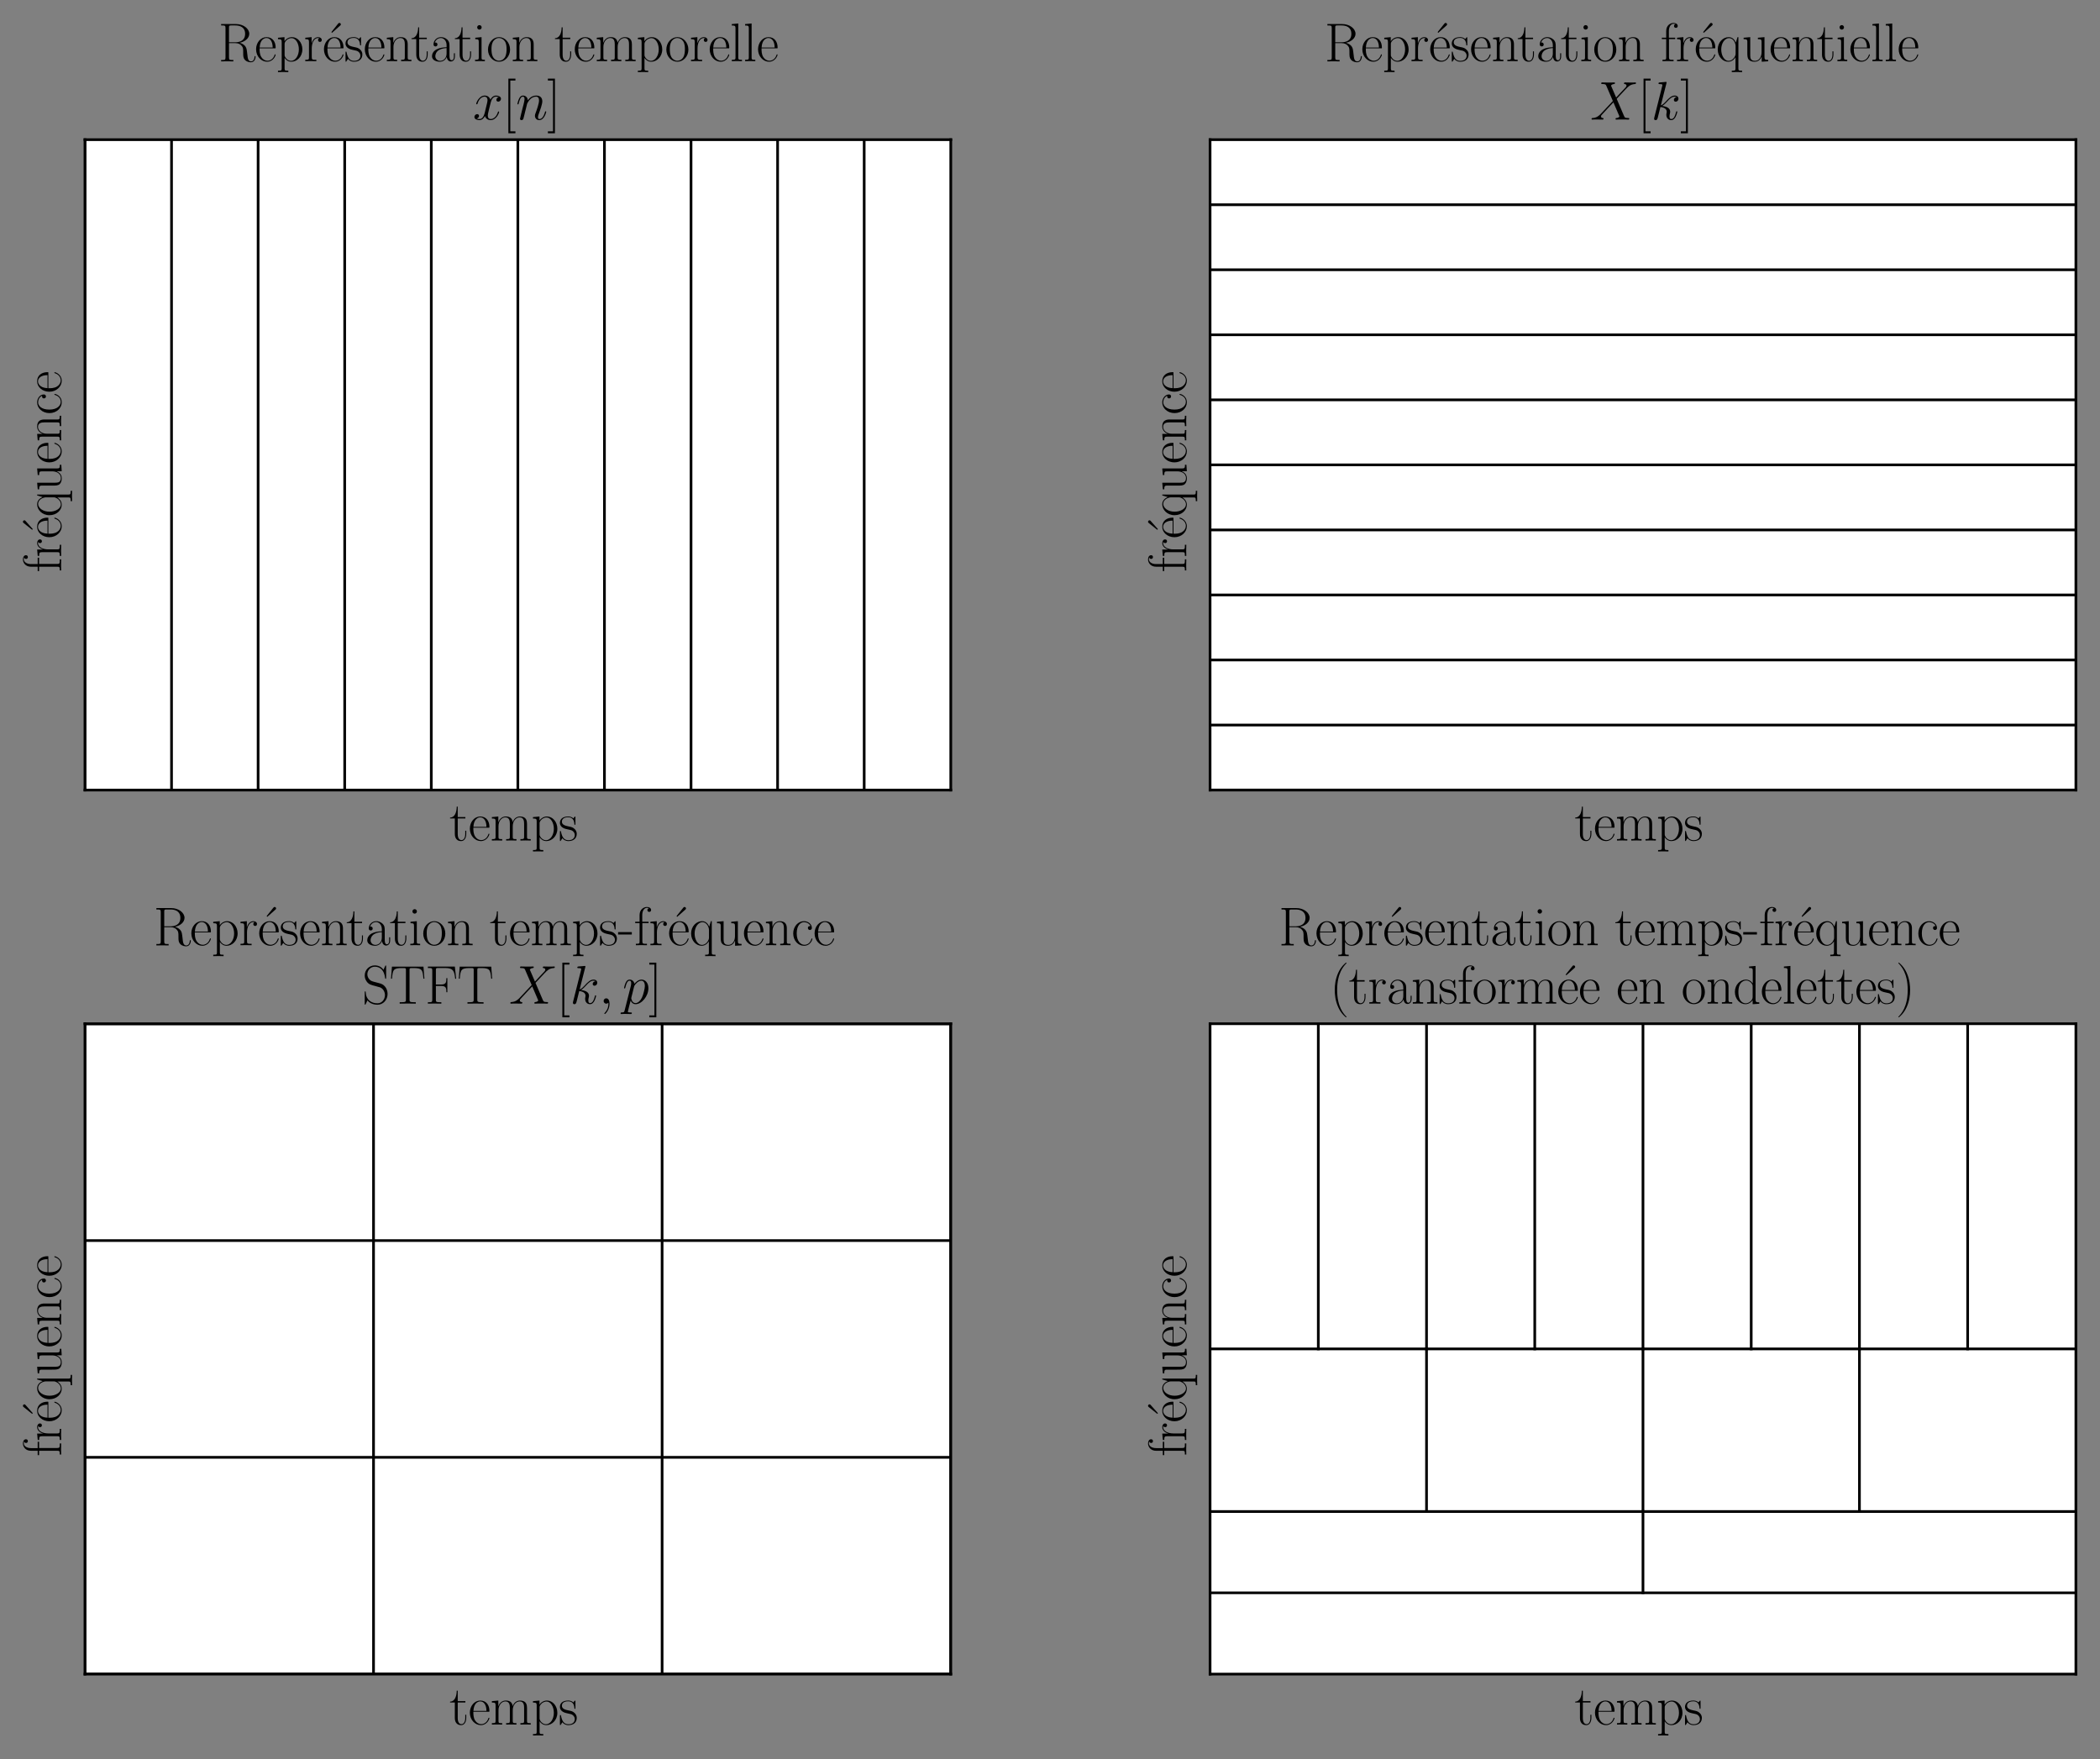 <?xml version="1.0" encoding="utf-8" standalone="no"?>
<!DOCTYPE svg PUBLIC "-//W3C//DTD SVG 1.1//EN"
  "http://www.w3.org/Graphics/SVG/1.1/DTD/svg11.dtd">
<svg height="525.306pt" version="1.1" viewBox="0 0 627.133 525.306" width="627.133pt" xmlns="http://www.w3.org/2000/svg" xmlns:xlink="http://www.w3.org/1999/xlink">
 <rect x="0" y="0" width="627.133" height="525.306" fill="#808080" stroke="none"/>
 <defs>
  <style type="text/css">*{stroke-linecap:butt;stroke-linejoin:round;}</style>
 </defs>
 <g id="figure_1">
  <g id="patch_1">
   <path d="M 0 525.306 
L 627.133 525.306 
L 627.133 0 
L 0 0 
z
" style="fill:none;"/>
  </g>
  <g id="axes_1">
   <g id="patch_2">
    <path d="M 25.369 235.937 
L 283.933 235.937 
L 283.933 41.715 
L 25.369 41.715 
z
" style="fill:#ffffff;"/>
   </g>
   <g id="matplotlib.axis_1">
    <g id="text_1">
     <!-- temps -->
     <g transform="translate(134.23 251.007)scale(0.16 -0.16)">
      <defs>
       <path d="M 966 2585 
L 1862 2585 
L 1862 2752 
L 966 2752 
L 966 3968 
L 851 3968 
C 838 3292 614 2700 70 2687 
L 70 2585 
L 627 2585 
L 627 778 
C 627 655 627 -64 1370 -64 
C 1747 -64 1965 308 1965 784 
L 1965 1151 
L 1850 1151 
L 1850 790 
C 1850 347 1677 51 1408 51 
C 1222 51 966 179 966 765 
L 966 2585 
z
" id="CMR17-74" transform="scale(0.016)"/>
       <path d="M 2438 1503 
C 2464 1529 2464 1542 2464 1606 
C 2464 2251 2118 2816 1389 2816 
C 710 2816 173 2175 173 1394 
C 173 554 781 -64 1459 -64 
C 2176 -64 2458 619 2458 755 
C 2458 800 2419 800 2406 800 
C 2362 800 2355 787 2330 709 
C 2189 270 1837 51 1504 51 
C 1229 51 954 206 781 490 
C 582 819 582 1200 582 1503 
L 2438 1503 
z
M 589 1600 
C 634 2511 1126 2713 1382 2713 
C 1818 2713 2112 2308 2118 1600 
L 589 1600 
z
" id="CMR17-65" transform="scale(0.016)"/>
       <path d="M 4326 1954 
C 4326 2276 4269 2816 3507 2816 
C 3072 2816 2771 2520 2656 2173 
L 2650 2173 
C 2573 2700 2195 2816 1837 2816 
C 1331 2816 1069 2424 973 2166 
L 966 2166 
L 966 2816 
L 211 2745 
L 211 2578 
C 589 2578 646 2540 646 2231 
L 646 443 
C 646 198 621 166 211 166 
L 211 0 
C 365 12 646 12 813 12 
C 979 12 1267 12 1421 0 
L 1421 166 
C 1011 166 986 192 986 443 
L 986 1678 
C 986 2269 1344 2713 1792 2713 
C 2266 2713 2317 2289 2317 1980 
L 2317 443 
C 2317 198 2291 166 1882 166 
L 1882 0 
C 2035 12 2317 12 2483 12 
C 2650 12 2938 12 3091 0 
L 3091 166 
C 2682 166 2656 192 2656 443 
L 2656 1678 
C 2656 2269 3014 2713 3462 2713 
C 3936 2713 3987 2289 3987 1980 
L 3987 443 
C 3987 198 3962 166 3552 166 
L 3552 0 
C 3706 12 3987 12 4154 12 
C 4320 12 4608 12 4762 0 
L 4762 166 
C 4352 166 4326 192 4326 443 
L 4326 1954 
z
" id="CMR17-6d" transform="scale(0.016)"/>
       <path d="M 1408 -1114 
C 998 -1114 973 -1088 973 -834 
L 973 380 
C 1158 109 1427 -64 1766 -64 
C 2406 -64 3053 503 3053 1382 
C 3053 2196 2496 2816 1837 2816 
C 1453 2816 1139 2603 960 2345 
L 960 2816 
L 198 2745 
L 198 2577 
C 576 2577 634 2539 634 2228 
L 634 -834 
C 634 -1081 608 -1114 198 -1114 
L 198 -1280 
C 352 -1268 634 -1268 800 -1268 
C 966 -1268 1254 -1268 1408 -1280 
L 1408 -1114 
z
M 973 2015 
C 973 2106 973 2241 1222 2481 
C 1254 2506 1472 2700 1792 2700 
C 2259 2700 2643 2112 2643 1376 
C 2643 639 2234 38 1728 38 
C 1498 38 1248 148 1056 451 
C 973 594 973 632 973 736 
L 973 2015 
z
" id="CMR17-70" transform="scale(0.016)"/>
       <path d="M 1978 2688 
C 1978 2803 1971 2809 1933 2809 
C 1907 2809 1901 2803 1824 2707 
C 1805 2681 1747 2617 1728 2592 
C 1523 2809 1235 2816 1126 2816 
C 416 2816 160 2444 160 2073 
C 160 1497 813 1363 998 1324 
C 1402 1241 1542 1216 1677 1100 
C 1760 1024 1901 883 1901 652 
C 1901 384 1747 38 1158 38 
C 602 38 403 460 288 1024 
C 269 1113 269 1120 218 1120 
C 166 1120 160 1113 160 985 
L 160 64 
C 160 -52 166 -58 205 -58 
C 237 -58 243 -52 275 0 
C 314 57 410 211 448 275 
C 576 102 800 -64 1158 -64 
C 1792 -64 2131 281 2131 780 
C 2131 1107 1958 1280 1875 1356 
C 1683 1555 1459 1600 1190 1651 
C 838 1728 390 1817 390 2208 
C 390 2374 480 2726 1126 2726 
C 1811 2726 1850 2086 1862 1881 
C 1869 1849 1901 1843 1920 1843 
C 1978 1843 1978 1862 1978 1971 
L 1978 2688 
z
" id="CMR17-73" transform="scale(0.016)"/>
      </defs>
      <use transform="scale(0.996)" xlink:href="#CMR17-74"/>
      <use transform="translate(35.281 0)scale(0.996)" xlink:href="#CMR17-65"/>
      <use transform="translate(75.766 0)scale(0.996)" xlink:href="#CMR17-6d"/>
      <use transform="translate(152.686 0)scale(0.996)" xlink:href="#CMR17-70"/>
      <use transform="translate(203.581 0)scale(0.996)" xlink:href="#CMR17-73"/>
     </g>
    </g>
   </g>
   <g id="matplotlib.axis_2">
    <g id="text_2">
     <!-- fréquence -->
     <g transform="translate(18.27 170.909)rotate(-90)scale(0.16 -0.16)">
      <defs>
       <path d="M 979 2585 
L 1709 2585 
L 1709 2752 
L 966 2752 
L 966 3539 
C 966 4076 1235 4377 1510 4377 
C 1594 4377 1690 4363 1754 4339 
C 1702 4326 1568 4281 1568 4121 
C 1568 3955 1696 3904 1786 3904 
C 1875 3904 2003 3955 2003 4121 
C 2003 4353 1773 4480 1517 4480 
C 1152 4480 653 4211 653 3526 
L 653 2752 
L 141 2752 
L 141 2585 
L 653 2585 
L 653 441 
C 653 198 627 166 218 166 
L 218 0 
C 371 12 666 12 832 12 
C 1018 12 1344 12 1517 0 
L 1517 166 
C 1056 166 979 166 979 454 
L 979 2585 
z
" id="CMR17-66" transform="scale(0.016)"/>
       <path d="M 960 1517 
C 960 2134 1222 2713 1702 2713 
C 1747 2713 1792 2707 1837 2687 
C 1837 2687 1696 2642 1696 2475 
C 1696 2321 1818 2257 1914 2257 
C 1990 2257 2131 2302 2131 2482 
C 2131 2687 1926 2816 1709 2816 
C 1222 2816 1011 2340 947 2115 
L 941 2115 
L 941 2816 
L 198 2745 
L 198 2578 
C 576 2578 634 2540 634 2231 
L 634 443 
C 634 198 608 166 198 166 
L 198 0 
C 352 12 646 12 813 12 
C 998 12 1325 12 1498 0 
L 1498 166 
C 1037 166 960 166 960 455 
L 960 1517 
z
" id="CMR17-72" transform="scale(0.016)"/>
       <path d="M 2221 4157 
C 2298 4226 2317 4239 2317 4308 
C 2317 4403 2234 4480 2144 4480 
C 2067 4480 2042 4447 1978 4371 
L 1254 3468 
C 1210 3411 1210 3404 1210 3398 
C 1210 3391 1267 3334 1280 3321 
L 2221 4157 
z
" id="CMR17-13" transform="scale(0.016)"/>
       <path d="M 2630 2816 
L 2528 2816 
L 2336 2177 
C 2189 2519 1920 2816 1491 2816 
C 838 2816 211 2228 211 1376 
C 211 529 800 -64 1440 -64 
C 1933 -64 2208 316 2291 458 
L 2291 -834 
C 2291 -1081 2266 -1114 1856 -1114 
L 1856 -1280 
C 2010 -1268 2291 -1268 2458 -1268 
C 2624 -1268 2912 -1268 3066 -1280 
L 3066 -1114 
C 2656 -1114 2630 -1088 2630 -834 
L 2630 2816 
z
M 2304 871 
C 2304 594 2074 335 2054 316 
C 1856 90 1626 38 1472 38 
C 992 38 621 652 621 1369 
C 621 2125 1043 2700 1536 2700 
C 2048 2700 2304 2112 2304 1776 
L 2304 871 
z
" id="CMR17-71" transform="scale(0.016)"/>
       <path d="M 1882 2745 
L 1882 2579 
C 2259 2579 2317 2540 2317 2229 
L 2317 1053 
C 2317 510 2029 38 1555 38 
C 1030 38 986 355 986 691 
L 986 2816 
L 211 2745 
L 211 2579 
C 467 2579 640 2579 646 2320 
L 646 1079 
C 646 646 646 368 813 187 
C 896 103 1056 -64 1517 -64 
C 2061 -64 2272 400 2323 536 
L 2330 536 
L 2330 -64 
L 3091 -13 
L 3091 154 
C 2714 154 2656 193 2656 503 
L 2656 2816 
L 1882 2745 
z
" id="CMR17-75" transform="scale(0.016)"/>
       <path d="M 2656 1954 
C 2656 2282 2592 2816 1837 2816 
C 1331 2816 1069 2424 973 2166 
L 966 2166 
L 966 2816 
L 211 2745 
L 211 2578 
C 589 2578 646 2540 646 2231 
L 646 443 
C 646 198 621 166 211 166 
L 211 0 
C 365 12 646 12 813 12 
C 979 12 1267 12 1421 0 
L 1421 166 
C 1011 166 986 192 986 443 
L 986 1678 
C 986 2269 1344 2713 1792 2713 
C 2266 2713 2317 2289 2317 1980 
L 2317 443 
C 2317 198 2291 166 1882 166 
L 1882 0 
C 2035 12 2317 12 2483 12 
C 2650 12 2938 12 3091 0 
L 3091 166 
C 2682 166 2656 192 2656 443 
L 2656 1954 
z
" id="CMR17-6e" transform="scale(0.016)"/>
       <path d="M 2234 2240 
C 2112 2240 1933 2240 1933 2015 
C 1933 1836 2080 1785 2163 1785 
C 2208 1785 2394 1804 2394 2028 
C 2394 2476 1958 2816 1466 2816 
C 787 2816 211 2201 211 1379 
C 211 521 813 -64 1466 -64 
C 2259 -64 2458 676 2458 747 
C 2458 773 2451 792 2406 792 
C 2362 792 2355 786 2330 702 
C 2163 180 1798 51 1523 51 
C 1114 51 621 431 621 1385 
C 621 2358 1094 2700 1472 2700 
C 1722 2700 2093 2582 2234 2240 
z
" id="CMR17-63" transform="scale(0.016)"/>
      </defs>
      <use transform="scale(0.996)" xlink:href="#CMR17-66"/>
      <use transform="translate(27.474 0)scale(0.996)" xlink:href="#CMR17-72"/>
      <use transform="translate(60.152 0)scale(0.996)" xlink:href="#CMR17-13"/>
      <use transform="translate(62.754 0)scale(0.996)" xlink:href="#CMR17-65"/>
      <use transform="translate(103.24 0)scale(0.996)" xlink:href="#CMR17-71"/>
      <use transform="translate(151.533 0)scale(0.996)" xlink:href="#CMR17-75"/>
      <use transform="translate(202.428 0)scale(0.996)" xlink:href="#CMR17-65"/>
      <use transform="translate(242.914 0)scale(0.996)" xlink:href="#CMR17-6e"/>
      <use transform="translate(293.809 0)scale(0.996)" xlink:href="#CMR17-63"/>
      <use transform="translate(334.295 0)scale(0.996)" xlink:href="#CMR17-65"/>
     </g>
    </g>
   </g>
   <g id="line2d_1">
    <path clip-path="url(#pe427084a99)" d="M 25.369 235.937 
L 25.369 41.715 
" style="fill:none;stroke:#000000;stroke-linecap:square;stroke-width:0.8;"/>
   </g>
   <g id="line2d_2">
    <path clip-path="url(#pe427084a99)" d="M 51.225 235.937 
L 51.225 41.715 
" style="fill:none;stroke:#000000;stroke-linecap:square;stroke-width:0.8;"/>
   </g>
   <g id="line2d_3">
    <path clip-path="url(#pe427084a99)" d="M 77.082 235.937 
L 77.082 41.715 
" style="fill:none;stroke:#000000;stroke-linecap:square;stroke-width:0.8;"/>
   </g>
   <g id="line2d_4">
    <path clip-path="url(#pe427084a99)" d="M 102.938 235.937 
L 102.938 41.715 
" style="fill:none;stroke:#000000;stroke-linecap:square;stroke-width:0.8;"/>
   </g>
   <g id="line2d_5">
    <path clip-path="url(#pe427084a99)" d="M 128.794 235.937 
L 128.794 41.715 
" style="fill:none;stroke:#000000;stroke-linecap:square;stroke-width:0.8;"/>
   </g>
   <g id="line2d_6">
    <path clip-path="url(#pe427084a99)" d="M 154.651 235.937 
L 154.651 41.715 
" style="fill:none;stroke:#000000;stroke-linecap:square;stroke-width:0.8;"/>
   </g>
   <g id="line2d_7">
    <path clip-path="url(#pe427084a99)" d="M 180.507 235.937 
L 180.507 41.715 
" style="fill:none;stroke:#000000;stroke-linecap:square;stroke-width:0.8;"/>
   </g>
   <g id="line2d_8">
    <path clip-path="url(#pe427084a99)" d="M 206.364 235.937 
L 206.364 41.715 
" style="fill:none;stroke:#000000;stroke-linecap:square;stroke-width:0.8;"/>
   </g>
   <g id="line2d_9">
    <path clip-path="url(#pe427084a99)" d="M 232.22 235.937 
L 232.22 41.715 
" style="fill:none;stroke:#000000;stroke-linecap:square;stroke-width:0.8;"/>
   </g>
   <g id="line2d_10">
    <path clip-path="url(#pe427084a99)" d="M 258.076 235.937 
L 258.076 41.715 
" style="fill:none;stroke:#000000;stroke-linecap:square;stroke-width:0.8;"/>
   </g>
   <g id="patch_3">
    <path d="M 25.369 235.937 
L 25.369 41.715 
" style="fill:none;stroke:#000000;stroke-linecap:square;stroke-linejoin:miter;stroke-width:0.8;"/>
   </g>
   <g id="patch_4">
    <path d="M 283.933 235.937 
L 283.933 41.715 
" style="fill:none;stroke:#000000;stroke-linecap:square;stroke-linejoin:miter;stroke-width:0.8;"/>
   </g>
   <g id="patch_5">
    <path d="M 25.369 235.937 
L 283.933 235.937 
" style="fill:none;stroke:#000000;stroke-linecap:square;stroke-linejoin:miter;stroke-width:0.8;"/>
   </g>
   <g id="patch_6">
    <path d="M 25.369 41.715 
L 283.933 41.715 
" style="fill:none;stroke:#000000;stroke-linecap:square;stroke-linejoin:miter;stroke-width:0.8;"/>
   </g>
   <g id="text_3">
    <!-- Représentation temporelle -->
    <g transform="translate(65.188 18.27)scale(0.16 -0.16)">
     <defs>
      <path d="M 2509 2156 
C 3117 2278 3629 2689 3629 3203 
C 3629 3806 2950 4352 2054 4352 
L 333 4352 
L 333 4185 
C 774 4185 845 4185 845 3896 
L 845 428 
C 845 140 774 140 333 140 
L 333 -26 
C 518 -13 851 -13 1050 -13 
C 1248 -13 1581 -13 1766 -26 
L 1766 140 
C 1325 140 1254 140 1254 428 
L 1254 2112 
L 2003 2112 
C 2368 2112 2573 1964 2662 1881 
C 2918 1632 2918 1459 2918 1024 
C 2918 595 2918 377 3110 160 
C 3354 -103 3680 -128 3821 -128 
C 4294 -128 4365 403 4365 512 
C 4365 550 4365 595 4307 595 
C 4256 595 4250 556 4250 531 
C 4218 115 4032 -26 3834 -26 
C 3482 -26 3443 377 3405 768 
C 3386 902 3373 998 3360 1139 
C 3322 1459 3270 1926 2509 2156 
z
M 1984 2214 
L 1254 2214 
L 1254 3935 
C 1254 4153 1267 4185 1523 4185 
L 1990 4185 
C 2522 4185 3142 3999 3142 3203 
C 3142 2374 2464 2214 1984 2214 
z
" id="CMR17-52" transform="scale(0.016)"/>
      <path d="M 2304 1656 
C 2304 2048 2304 2275 2035 2534 
C 1798 2751 1523 2816 1306 2816 
C 800 2816 435 2408 435 1977 
C 435 1740 627 1728 666 1728 
C 749 1728 896 1779 896 1958 
C 896 2118 774 2188 666 2188 
C 640 2188 608 2182 589 2176 
C 723 2594 1069 2713 1293 2713 
C 1613 2713 1965 2421 1965 1875 
L 1965 1632 
C 1587 1619 1133 1568 774 1373 
C 371 1147 256 822 256 576 
C 256 77 832 -64 1171 -64 
C 1523 -64 1850 135 1990 505 
C 2003 219 2182 -39 2464 -39 
C 2598 -39 2938 51 2938 563 
L 2938 926 
L 2822 926 
L 2822 557 
C 2822 161 2650 109 2566 109 
C 2304 109 2304 446 2304 732 
L 2304 1656 
z
M 1965 887 
C 1965 323 1568 38 1216 38 
C 896 38 646 278 646 576 
C 646 771 730 1114 1101 1322 
C 1408 1497 1760 1523 1965 1536 
L 1965 887 
z
" id="CMR17-61" transform="scale(0.016)"/>
      <path d="M 992 3961 
C 992 4102 877 4224 730 4224 
C 589 4224 467 4108 467 3961 
C 467 3820 582 3699 730 3699 
C 870 3699 992 3814 992 3961 
z
M 243 2745 
L 243 2579 
C 602 2579 653 2540 653 2231 
L 653 443 
C 653 198 627 166 218 166 
L 218 0 
C 371 12 646 12 806 12 
C 960 12 1222 12 1370 0 
L 1370 166 
C 992 166 979 205 979 436 
L 979 2816 
L 243 2745 
z
" id="CMR17-69" transform="scale(0.016)"/>
      <path d="M 2758 1356 
C 2758 2176 2163 2816 1466 2816 
C 768 2816 173 2176 173 1356 
C 173 550 768 -64 1466 -64 
C 2163 -64 2758 550 2758 1356 
z
M 1466 51 
C 1165 51 909 230 762 480 
C 602 768 582 1126 582 1408 
C 582 1676 595 2009 762 2297 
C 890 2508 1139 2713 1466 2713 
C 1754 2713 1997 2553 2150 2329 
C 2349 2028 2349 1606 2349 1408 
C 2349 1158 2336 774 2163 467 
C 1984 172 1709 51 1466 51 
z
" id="CMR17-6f" transform="scale(0.016)"/>
      <path d="M 979 4416 
L 218 4345 
L 218 4179 
C 595 4179 653 4141 653 3835 
L 653 439 
C 653 198 627 166 218 166 
L 218 0 
C 371 12 653 12 813 12 
C 979 12 1261 12 1414 0 
L 1414 166 
C 1005 166 979 191 979 439 
L 979 4416 
z
" id="CMR17-6c" transform="scale(0.016)"/>
     </defs>
     <use transform="scale(0.996)" xlink:href="#CMR17-52"/>
     <use transform="translate(67.791 0)scale(0.996)" xlink:href="#CMR17-65"/>
     <use transform="translate(108.277 0)scale(0.996)" xlink:href="#CMR17-70"/>
     <use transform="translate(159.172 0)scale(0.996)" xlink:href="#CMR17-72"/>
     <use transform="translate(191.85 0)scale(0.996)" xlink:href="#CMR17-13"/>
     <use transform="translate(194.453 0)scale(0.996)" xlink:href="#CMR17-65"/>
     <use transform="translate(234.939 0)scale(0.996)" xlink:href="#CMR17-73"/>
     <use transform="translate(270.74 0)scale(0.996)" xlink:href="#CMR17-65"/>
     <use transform="translate(311.226 0)scale(0.996)" xlink:href="#CMR17-6e"/>
     <use transform="translate(359.518 0)scale(0.996)" xlink:href="#CMR17-74"/>
     <use transform="translate(394.799 0)scale(0.996)" xlink:href="#CMR17-61"/>
     <use transform="translate(440.49 0)scale(0.996)" xlink:href="#CMR17-74"/>
     <use transform="translate(475.77 0)scale(0.996)" xlink:href="#CMR17-69"/>
     <use transform="translate(500.642 0)scale(0.996)" xlink:href="#CMR17-6f"/>
     <use transform="translate(546.332 0)scale(0.996)" xlink:href="#CMR17-6e"/>
     <use transform="translate(627.303 0)scale(0.996)" xlink:href="#CMR17-74"/>
     <use transform="translate(662.584 0)scale(0.996)" xlink:href="#CMR17-65"/>
     <use transform="translate(703.07 0)scale(0.996)" xlink:href="#CMR17-6d"/>
     <use transform="translate(779.989 0)scale(0.996)" xlink:href="#CMR17-70"/>
     <use transform="translate(833.487 0)scale(0.996)" xlink:href="#CMR17-6f"/>
     <use transform="translate(879.178 0)scale(0.996)" xlink:href="#CMR17-72"/>
     <use transform="translate(914.458 0)scale(0.996)" xlink:href="#CMR17-65"/>
     <use transform="translate(954.944 0)scale(0.996)" xlink:href="#CMR17-6c"/>
     <use transform="translate(979.815 0)scale(0.996)" xlink:href="#CMR17-6c"/>
     <use transform="translate(1004.686 0)scale(0.996)" xlink:href="#CMR17-65"/>
    </g>
    <!-- $x[n]$ -->
    <g transform="translate(141.222 35.715)scale(0.16 -0.16)">
     <defs>
      <path d="M 3034 2624 
C 2829 2585 2752 2431 2752 2310 
C 2752 2156 2874 2105 2963 2105 
C 3155 2105 3290 2271 3290 2444 
C 3290 2694 2982 2816 2714 2816 
C 2323 2816 2106 2451 2048 2329 
C 1901 2790 1504 2816 1389 2816 
C 736 2816 390 1993 390 1849 
C 390 1823 416 1790 461 1790 
C 512 1790 525 1829 538 1855 
C 755 2572 1184 2687 1370 2687 
C 1658 2687 1715 2438 1715 2284 
C 1715 2143 1677 1993 1600 1678 
L 1382 778 
C 1286 390 1101 64 762 64 
C 730 64 570 64 435 126 
C 666 166 717 358 717 435 
C 717 563 621 640 499 640 
C 346 640 179 505 179 300 
C 179 57 480 -64 755 -64 
C 1062 -64 1280 153 1414 415 
C 1517 64 1837 -64 2074 -64 
C 2726 -64 3072 751 3072 896 
C 3072 929 3046 955 3008 955 
C 2950 955 2944 922 2925 870 
C 2752 300 2381 64 2093 64 
C 1869 64 1747 204 1747 467 
C 1747 607 1773 712 1875 1146 
L 2099 2039 
C 2195 2425 2413 2687 2707 2687 
C 2720 2687 2899 2687 3034 2624 
z
" id="CMMI12-78" transform="scale(0.016)"/>
      <path d="M 1504 -1600 
L 1504 -1376 
L 902 -1376 
L 902 4575 
L 1504 4575 
L 1504 4800 
L 678 4800 
L 678 -1600 
L 1504 -1600 
z
" id="CMR17-5b" transform="scale(0.016)"/>
      <path d="M 1318 1870 
C 1331 1909 1491 2228 1728 2432 
C 1894 2585 2112 2687 2362 2687 
C 2618 2687 2707 2496 2707 2241 
C 2707 1877 2445 1149 2317 804 
C 2259 651 2227 568 2227 453 
C 2227 166 2426 -64 2733 -64 
C 3328 -64 3552 874 3552 913 
C 3552 945 3526 970 3488 970 
C 3430 970 3424 951 3392 842 
C 3245 319 3002 64 2752 64 
C 2688 64 2586 70 2586 274 
C 2586 434 2656 625 2694 715 
C 2822 1066 3091 1781 3091 2145 
C 3091 2528 2867 2816 2381 2816 
C 1811 2816 1510 2413 1395 2253 
C 1376 2617 1114 2816 832 2816 
C 627 2816 486 2694 378 2477 
C 262 2247 173 1864 173 1838 
C 173 1813 198 1781 243 1781 
C 294 1781 301 1787 339 1934 
C 442 2324 557 2687 813 2687 
C 960 2687 1011 2585 1011 2394 
C 1011 2253 947 2004 902 1807 
L 723 1117 
C 698 996 627 708 595 593 
C 550 427 480 127 480 95 
C 480 6 550 -64 646 -64 
C 723 -64 813 -26 864 70 
C 877 102 934 325 966 453 
L 1107 1028 
L 1318 1870 
z
" id="CMMI12-6e" transform="scale(0.016)"/>
      <path d="M 915 4800 
L 90 4800 
L 90 4575 
L 691 4575 
L 691 -1376 
L 90 -1376 
L 90 -1600 
L 915 -1600 
L 915 4800 
z
" id="CMR17-5d" transform="scale(0.016)"/>
     </defs>
     <use transform="scale(0.996)" xlink:href="#CMMI12-78"/>
     <use transform="translate(55.434 0)scale(0.996)" xlink:href="#CMR17-5b"/>
     <use transform="translate(80.305 0)scale(0.996)" xlink:href="#CMMI12-6e"/>
     <use transform="translate(138.535 0)scale(0.996)" xlink:href="#CMR17-5d"/>
    </g>
   </g>
  </g>
  <g id="axes_2">
   <g id="patch_7">
    <path d="M 361.369 235.937 
L 619.933 235.937 
L 619.933 41.715 
L 361.369 41.715 
z
" style="fill:#ffffff;"/>
   </g>
   <g id="matplotlib.axis_3">
    <g id="text_4">
     <!-- temps -->
     <g transform="translate(470.23 251.007)scale(0.16 -0.16)">
      <use transform="scale(0.996)" xlink:href="#CMR17-74"/>
      <use transform="translate(35.281 0)scale(0.996)" xlink:href="#CMR17-65"/>
      <use transform="translate(75.766 0)scale(0.996)" xlink:href="#CMR17-6d"/>
      <use transform="translate(152.686 0)scale(0.996)" xlink:href="#CMR17-70"/>
      <use transform="translate(203.581 0)scale(0.996)" xlink:href="#CMR17-73"/>
     </g>
    </g>
   </g>
   <g id="matplotlib.axis_4">
    <g id="text_5">
     <!-- fréquence -->
     <g transform="translate(354.27 170.909)rotate(-90)scale(0.16 -0.16)">
      <use transform="scale(0.996)" xlink:href="#CMR17-66"/>
      <use transform="translate(27.474 0)scale(0.996)" xlink:href="#CMR17-72"/>
      <use transform="translate(60.152 0)scale(0.996)" xlink:href="#CMR17-13"/>
      <use transform="translate(62.754 0)scale(0.996)" xlink:href="#CMR17-65"/>
      <use transform="translate(103.24 0)scale(0.996)" xlink:href="#CMR17-71"/>
      <use transform="translate(151.533 0)scale(0.996)" xlink:href="#CMR17-75"/>
      <use transform="translate(202.428 0)scale(0.996)" xlink:href="#CMR17-65"/>
      <use transform="translate(242.914 0)scale(0.996)" xlink:href="#CMR17-6e"/>
      <use transform="translate(293.809 0)scale(0.996)" xlink:href="#CMR17-63"/>
      <use transform="translate(334.295 0)scale(0.996)" xlink:href="#CMR17-65"/>
     </g>
    </g>
   </g>
   <g id="line2d_11">
    <path clip-path="url(#p53bd898bb1)" d="M 361.369 235.937 
L 619.933 235.937 
" style="fill:none;stroke:#000000;stroke-linecap:square;stroke-width:0.8;"/>
   </g>
   <g id="line2d_12">
    <path clip-path="url(#p53bd898bb1)" d="M 361.369 216.515 
L 619.933 216.515 
" style="fill:none;stroke:#000000;stroke-linecap:square;stroke-width:0.8;"/>
   </g>
   <g id="line2d_13">
    <path clip-path="url(#p53bd898bb1)" d="M 361.369 197.093 
L 619.933 197.093 
" style="fill:none;stroke:#000000;stroke-linecap:square;stroke-width:0.8;"/>
   </g>
   <g id="line2d_14">
    <path clip-path="url(#p53bd898bb1)" d="M 361.369 177.671 
L 619.933 177.671 
" style="fill:none;stroke:#000000;stroke-linecap:square;stroke-width:0.8;"/>
   </g>
   <g id="line2d_15">
    <path clip-path="url(#p53bd898bb1)" d="M 361.369 158.249 
L 619.933 158.249 
" style="fill:none;stroke:#000000;stroke-linecap:square;stroke-width:0.8;"/>
   </g>
   <g id="line2d_16">
    <path clip-path="url(#p53bd898bb1)" d="M 361.369 138.826 
L 619.933 138.826 
" style="fill:none;stroke:#000000;stroke-linecap:square;stroke-width:0.8;"/>
   </g>
   <g id="line2d_17">
    <path clip-path="url(#p53bd898bb1)" d="M 361.369 119.404 
L 619.933 119.404 
" style="fill:none;stroke:#000000;stroke-linecap:square;stroke-width:0.8;"/>
   </g>
   <g id="line2d_18">
    <path clip-path="url(#p53bd898bb1)" d="M 361.369 99.982 
L 619.933 99.982 
" style="fill:none;stroke:#000000;stroke-linecap:square;stroke-width:0.8;"/>
   </g>
   <g id="line2d_19">
    <path clip-path="url(#p53bd898bb1)" d="M 361.369 80.56 
L 619.933 80.56 
" style="fill:none;stroke:#000000;stroke-linecap:square;stroke-width:0.8;"/>
   </g>
   <g id="line2d_20">
    <path clip-path="url(#p53bd898bb1)" d="M 361.369 61.137 
L 619.933 61.137 
" style="fill:none;stroke:#000000;stroke-linecap:square;stroke-width:0.8;"/>
   </g>
   <g id="patch_8">
    <path d="M 361.369 235.937 
L 361.369 41.715 
" style="fill:none;stroke:#000000;stroke-linecap:square;stroke-linejoin:miter;stroke-width:0.8;"/>
   </g>
   <g id="patch_9">
    <path d="M 619.933 235.937 
L 619.933 41.715 
" style="fill:none;stroke:#000000;stroke-linecap:square;stroke-linejoin:miter;stroke-width:0.8;"/>
   </g>
   <g id="patch_10">
    <path d="M 361.369 235.937 
L 619.933 235.937 
" style="fill:none;stroke:#000000;stroke-linecap:square;stroke-linejoin:miter;stroke-width:0.8;"/>
   </g>
   <g id="patch_11">
    <path d="M 361.369 41.715 
L 619.933 41.715 
" style="fill:none;stroke:#000000;stroke-linecap:square;stroke-linejoin:miter;stroke-width:0.8;"/>
   </g>
   <g id="text_6">
    <!-- Représentation fréquentielle -->
    <g transform="translate(395.552 18.27)scale(0.16 -0.16)">
     <use transform="scale(0.996)" xlink:href="#CMR17-52"/>
     <use transform="translate(67.791 0)scale(0.996)" xlink:href="#CMR17-65"/>
     <use transform="translate(108.277 0)scale(0.996)" xlink:href="#CMR17-70"/>
     <use transform="translate(159.172 0)scale(0.996)" xlink:href="#CMR17-72"/>
     <use transform="translate(191.85 0)scale(0.996)" xlink:href="#CMR17-13"/>
     <use transform="translate(194.453 0)scale(0.996)" xlink:href="#CMR17-65"/>
     <use transform="translate(234.939 0)scale(0.996)" xlink:href="#CMR17-73"/>
     <use transform="translate(270.74 0)scale(0.996)" xlink:href="#CMR17-65"/>
     <use transform="translate(311.226 0)scale(0.996)" xlink:href="#CMR17-6e"/>
     <use transform="translate(359.518 0)scale(0.996)" xlink:href="#CMR17-74"/>
     <use transform="translate(394.799 0)scale(0.996)" xlink:href="#CMR17-61"/>
     <use transform="translate(440.49 0)scale(0.996)" xlink:href="#CMR17-74"/>
     <use transform="translate(475.77 0)scale(0.996)" xlink:href="#CMR17-69"/>
     <use transform="translate(500.642 0)scale(0.996)" xlink:href="#CMR17-6f"/>
     <use transform="translate(546.332 0)scale(0.996)" xlink:href="#CMR17-6e"/>
     <use transform="translate(627.303 0)scale(0.996)" xlink:href="#CMR17-66"/>
     <use transform="translate(654.777 0)scale(0.996)" xlink:href="#CMR17-72"/>
     <use transform="translate(687.455 0)scale(0.996)" xlink:href="#CMR17-13"/>
     <use transform="translate(690.058 0)scale(0.996)" xlink:href="#CMR17-65"/>
     <use transform="translate(730.543 0)scale(0.996)" xlink:href="#CMR17-71"/>
     <use transform="translate(778.836 0)scale(0.996)" xlink:href="#CMR17-75"/>
     <use transform="translate(829.732 0)scale(0.996)" xlink:href="#CMR17-65"/>
     <use transform="translate(870.217 0)scale(0.996)" xlink:href="#CMR17-6e"/>
     <use transform="translate(918.51 0)scale(0.996)" xlink:href="#CMR17-74"/>
     <use transform="translate(953.791 0)scale(0.996)" xlink:href="#CMR17-69"/>
     <use transform="translate(978.662 0)scale(0.996)" xlink:href="#CMR17-65"/>
     <use transform="translate(1019.148 0)scale(0.996)" xlink:href="#CMR17-6c"/>
     <use transform="translate(1044.019 0)scale(0.996)" xlink:href="#CMR17-6c"/>
     <use transform="translate(1068.89 0)scale(0.996)" xlink:href="#CMR17-65"/>
    </g>
    <!-- $X[k]$ -->
    <g transform="translate(474.886 35.715)scale(0.16 -0.16)">
     <defs>
      <path d="M 3040 2586 
L 2438 3981 
C 2522 4134 2714 4159 2790 4166 
C 2829 4166 2899 4172 2899 4281 
C 2899 4352 2842 4352 2803 4352 
C 2694 4352 2566 4339 2458 4339 
L 2086 4339 
C 1696 4339 1414 4352 1408 4352 
C 1357 4352 1293 4352 1293 4230 
C 1293 4166 1350 4166 1434 4166 
C 1805 4166 1830 4102 1894 3949 
L 2656 2179 
L 1267 701 
C 1037 453 762 211 288 185 
C 211 179 160 179 160 64 
C 160 44 166 0 237 0 
C 326 0 422 12 512 12 
L 813 12 
C 1018 12 1242 0 1440 0 
C 1485 0 1562 0 1562 115 
C 1562 179 1517 185 1478 185 
C 1350 198 1267 268 1267 370 
C 1267 478 1344 555 1530 746 
L 2099 1363 
C 2240 1510 2579 1879 2720 2019 
L 3392 453 
C 3398 440 3424 376 3424 370 
C 3424 312 3283 198 3078 185 
C 3040 185 2970 179 2970 64 
C 2970 0 3034 0 3066 0 
C 3174 0 3302 12 3411 12 
L 4115 12 
C 4230 12 4352 0 4461 0 
C 4506 0 4576 0 4576 121 
C 4576 185 4512 185 4454 185 
C 4070 191 4058 223 3949 459 
L 3104 2433 
L 3917 3300 
C 3981 3363 4128 3523 4186 3586 
C 4461 3873 4717 4134 5235 4166 
C 5299 4172 5363 4172 5363 4281 
C 5363 4352 5306 4352 5280 4352 
C 5190 4352 5094 4339 5005 4339 
L 4710 4339 
C 4506 4339 4282 4352 4083 4352 
C 4038 4352 3962 4352 3962 4236 
C 3962 4172 4006 4166 4045 4166 
C 4147 4153 4256 4102 4256 3981 
L 4250 3968 
C 4243 3924 4230 3860 4160 3784 
L 3040 2586 
z
" id="CMMI12-58" transform="scale(0.016)"/>
      <path d="M 1798 4255 
C 1805 4281 1818 4319 1818 4351 
C 1818 4416 1754 4416 1741 4416 
C 1734 4416 1504 4396 1389 4383 
C 1280 4377 1184 4364 1069 4358 
C 915 4345 870 4339 870 4223 
C 870 4159 934 4159 998 4159 
C 1325 4159 1325 4103 1325 4040 
C 1325 4014 1325 4002 1293 3888 
L 378 250 
C 352 153 352 141 352 102 
C 352 -39 461 -64 525 -64 
C 704 -64 742 76 794 275 
L 1094 1476 
C 1555 1425 1830 1232 1830 924 
C 1830 885 1830 860 1811 763 
C 1786 667 1786 590 1786 558 
C 1786 185 2029 -64 2355 -64 
C 2650 -64 2803 205 2854 295 
C 2989 532 3072 892 3072 917 
C 3072 949 3046 975 3008 975 
C 2950 975 2944 949 2918 847 
C 2829 513 2694 64 2368 64 
C 2240 64 2157 128 2157 372 
C 2157 494 2182 635 2208 731 
C 2234 847 2234 853 2234 930 
C 2234 1309 1894 1521 1306 1598 
C 1536 1739 1766 1989 1856 2086 
C 2221 2495 2470 2687 2765 2687 
C 2912 2687 2950 2655 2995 2624 
C 2758 2598 2669 2431 2669 2303 
C 2669 2150 2790 2099 2880 2099 
C 3053 2099 3206 2246 3206 2451 
C 3206 2634 3059 2816 2771 2816 
C 2419 2816 2131 2579 1677 2067 
C 1613 1989 1376 1746 1139 1656 
L 1798 4255 
z
" id="CMMI12-6b" transform="scale(0.016)"/>
     </defs>
     <use transform="scale(0.996)" xlink:href="#CMMI12-58"/>
     <use transform="translate(88.793 0)scale(0.996)" xlink:href="#CMR17-5b"/>
     <use transform="translate(113.664 0)scale(0.996)" xlink:href="#CMMI12-6b"/>
     <use transform="translate(167.743 0)scale(0.996)" xlink:href="#CMR17-5d"/>
    </g>
   </g>
  </g>
  <g id="axes_3">
   <g id="patch_12">
    <path d="M 25.369 499.937 
L 283.933 499.937 
L 283.933 305.715 
L 25.369 305.715 
z
" style="fill:#ffffff;"/>
   </g>
   <g id="matplotlib.axis_5">
    <g id="text_7">
     <!-- temps -->
     <g transform="translate(134.23 515.007)scale(0.16 -0.16)">
      <use transform="scale(0.996)" xlink:href="#CMR17-74"/>
      <use transform="translate(35.281 0)scale(0.996)" xlink:href="#CMR17-65"/>
      <use transform="translate(75.766 0)scale(0.996)" xlink:href="#CMR17-6d"/>
      <use transform="translate(152.686 0)scale(0.996)" xlink:href="#CMR17-70"/>
      <use transform="translate(203.581 0)scale(0.996)" xlink:href="#CMR17-73"/>
     </g>
    </g>
   </g>
   <g id="matplotlib.axis_6">
    <g id="text_8">
     <!-- fréquence -->
     <g transform="translate(18.27 434.909)rotate(-90)scale(0.16 -0.16)">
      <use transform="scale(0.996)" xlink:href="#CMR17-66"/>
      <use transform="translate(27.474 0)scale(0.996)" xlink:href="#CMR17-72"/>
      <use transform="translate(60.152 0)scale(0.996)" xlink:href="#CMR17-13"/>
      <use transform="translate(62.754 0)scale(0.996)" xlink:href="#CMR17-65"/>
      <use transform="translate(103.24 0)scale(0.996)" xlink:href="#CMR17-71"/>
      <use transform="translate(151.533 0)scale(0.996)" xlink:href="#CMR17-75"/>
      <use transform="translate(202.428 0)scale(0.996)" xlink:href="#CMR17-65"/>
      <use transform="translate(242.914 0)scale(0.996)" xlink:href="#CMR17-6e"/>
      <use transform="translate(293.809 0)scale(0.996)" xlink:href="#CMR17-63"/>
      <use transform="translate(334.295 0)scale(0.996)" xlink:href="#CMR17-65"/>
     </g>
    </g>
   </g>
   <g id="line2d_21">
    <path clip-path="url(#pde50ec87b3)" d="M 25.369 499.937 
L 25.369 305.715 
" style="fill:none;stroke:#000000;stroke-linecap:square;stroke-width:0.8;"/>
   </g>
   <g id="line2d_22">
    <path clip-path="url(#pde50ec87b3)" d="M 111.548 499.937 
L 111.548 305.715 
" style="fill:none;stroke:#000000;stroke-linecap:square;stroke-width:0.8;"/>
   </g>
   <g id="line2d_23">
    <path clip-path="url(#pde50ec87b3)" d="M 197.728 499.937 
L 197.728 305.715 
" style="fill:none;stroke:#000000;stroke-linecap:square;stroke-width:0.8;"/>
   </g>
   <g id="line2d_24">
    <path clip-path="url(#pde50ec87b3)" d="M 283.907 499.937 
L 283.907 305.715 
" style="fill:none;stroke:#000000;stroke-linecap:square;stroke-width:0.8;"/>
   </g>
   <g id="line2d_25">
    <path clip-path="url(#pde50ec87b3)" d="M 25.369 499.937 
L 283.933 499.937 
" style="fill:none;stroke:#000000;stroke-linecap:square;stroke-width:0.8;"/>
   </g>
   <g id="line2d_26">
    <path clip-path="url(#pde50ec87b3)" d="M 25.369 435.203 
L 283.933 435.203 
" style="fill:none;stroke:#000000;stroke-linecap:square;stroke-width:0.8;"/>
   </g>
   <g id="line2d_27">
    <path clip-path="url(#pde50ec87b3)" d="M 25.369 370.469 
L 283.933 370.469 
" style="fill:none;stroke:#000000;stroke-linecap:square;stroke-width:0.8;"/>
   </g>
   <g id="line2d_28">
    <path clip-path="url(#pde50ec87b3)" d="M 25.369 305.735 
L 283.933 305.735 
" style="fill:none;stroke:#000000;stroke-linecap:square;stroke-width:0.8;"/>
   </g>
   <g id="patch_13">
    <path d="M 25.369 499.937 
L 25.369 305.715 
" style="fill:none;stroke:#000000;stroke-linecap:square;stroke-linejoin:miter;stroke-width:0.8;"/>
   </g>
   <g id="patch_14">
    <path d="M 283.933 499.937 
L 283.933 305.715 
" style="fill:none;stroke:#000000;stroke-linecap:square;stroke-linejoin:miter;stroke-width:0.8;"/>
   </g>
   <g id="patch_15">
    <path d="M 25.369 499.937 
L 283.933 499.937 
" style="fill:none;stroke:#000000;stroke-linecap:square;stroke-linejoin:miter;stroke-width:0.8;"/>
   </g>
   <g id="patch_16">
    <path d="M 25.369 305.715 
L 283.933 305.715 
" style="fill:none;stroke:#000000;stroke-linecap:square;stroke-linejoin:miter;stroke-width:0.8;"/>
   </g>
   <g id="text_9">
    <!-- Représentation temps-fréquence -->
    <g transform="translate(45.852 282.27)scale(0.16 -0.16)">
     <defs>
      <path d="M 1632 1254 
L 1632 1536 
L 26 1536 
L 26 1254 
L 1632 1254 
z
" id="CMR17-2d" transform="scale(0.016)"/>
     </defs>
     <use transform="scale(0.996)" xlink:href="#CMR17-52"/>
     <use transform="translate(67.791 0)scale(0.996)" xlink:href="#CMR17-65"/>
     <use transform="translate(108.277 0)scale(0.996)" xlink:href="#CMR17-70"/>
     <use transform="translate(159.172 0)scale(0.996)" xlink:href="#CMR17-72"/>
     <use transform="translate(191.85 0)scale(0.996)" xlink:href="#CMR17-13"/>
     <use transform="translate(194.453 0)scale(0.996)" xlink:href="#CMR17-65"/>
     <use transform="translate(234.939 0)scale(0.996)" xlink:href="#CMR17-73"/>
     <use transform="translate(270.74 0)scale(0.996)" xlink:href="#CMR17-65"/>
     <use transform="translate(311.226 0)scale(0.996)" xlink:href="#CMR17-6e"/>
     <use transform="translate(359.518 0)scale(0.996)" xlink:href="#CMR17-74"/>
     <use transform="translate(394.799 0)scale(0.996)" xlink:href="#CMR17-61"/>
     <use transform="translate(440.49 0)scale(0.996)" xlink:href="#CMR17-74"/>
     <use transform="translate(475.77 0)scale(0.996)" xlink:href="#CMR17-69"/>
     <use transform="translate(500.642 0)scale(0.996)" xlink:href="#CMR17-6f"/>
     <use transform="translate(546.332 0)scale(0.996)" xlink:href="#CMR17-6e"/>
     <use transform="translate(627.303 0)scale(0.996)" xlink:href="#CMR17-74"/>
     <use transform="translate(662.584 0)scale(0.996)" xlink:href="#CMR17-65"/>
     <use transform="translate(703.07 0)scale(0.996)" xlink:href="#CMR17-6d"/>
     <use transform="translate(779.989 0)scale(0.996)" xlink:href="#CMR17-70"/>
     <use transform="translate(830.885 0)scale(0.996)" xlink:href="#CMR17-73"/>
     <use transform="translate(866.686 0)scale(0.996)" xlink:href="#CMR17-2d"/>
     <use transform="translate(896.762 0)scale(0.996)" xlink:href="#CMR17-66"/>
     <use transform="translate(924.236 0)scale(0.996)" xlink:href="#CMR17-72"/>
     <use transform="translate(956.914 0)scale(0.996)" xlink:href="#CMR17-13"/>
     <use transform="translate(959.516 0)scale(0.996)" xlink:href="#CMR17-65"/>
     <use transform="translate(1000.002 0)scale(0.996)" xlink:href="#CMR17-71"/>
     <use transform="translate(1048.295 0)scale(0.996)" xlink:href="#CMR17-75"/>
     <use transform="translate(1099.19 0)scale(0.996)" xlink:href="#CMR17-65"/>
     <use transform="translate(1139.676 0)scale(0.996)" xlink:href="#CMR17-6e"/>
     <use transform="translate(1190.571 0)scale(0.996)" xlink:href="#CMR17-63"/>
     <use transform="translate(1231.057 0)scale(0.996)" xlink:href="#CMR17-65"/>
    </g>
    <!-- STFT $X[k,p]$ -->
    <g transform="translate(108.17 299.715)scale(0.16 -0.16)">
     <defs>
      <path d="M 2803 4351 
C 2803 4467 2797 4473 2758 4473 
C 2720 4473 2707 4447 2682 4390 
L 2490 3965 
C 2246 4320 1875 4480 1472 4480 
C 819 4480 294 3958 294 3301 
C 294 3101 339 2817 557 2546 
C 794 2250 1018 2198 1530 2063 
C 1722 2011 2042 1927 2106 1901 
C 2470 1747 2662 1360 2662 999 
C 2662 534 2336 38 1779 38 
C 1094 38 454 425 410 1328 
C 403 1431 397 1437 352 1437 
C 301 1437 294 1431 294 1302 
L 294 0 
C 294 -116 301 -122 339 -122 
C 384 -122 397 -90 486 109 
C 493 128 493 141 614 386 
C 934 -39 1472 -128 1779 -128 
C 2477 -128 2970 457 2970 1141 
C 2970 1476 2848 1734 2778 1850 
C 2509 2263 2221 2340 1914 2417 
C 1869 2437 1856 2437 1498 2527 
C 1152 2617 1005 2662 845 2836 
C 666 3036 602 3243 602 3449 
C 602 3868 934 4326 1478 4326 
C 2157 4326 2579 3842 2675 3036 
C 2694 2920 2701 2914 2746 2914 
C 2803 2914 2803 2933 2803 3043 
L 2803 4351 
z
" id="CMR17-53" transform="scale(0.016)"/>
      <path d="M 3981 4332 
L 288 4332 
L 179 2924 
L 294 2924 
C 378 3981 467 4166 1453 4166 
C 1568 4166 1754 4166 1805 4159 
C 1926 4140 1926 4064 1926 3917 
L 1926 465 
C 1926 236 1907 166 1376 166 
L 1197 166 
L 1197 0 
C 1504 6 1824 12 2138 12 
C 2451 12 2771 6 3078 0 
L 3078 166 
L 2899 166 
C 2368 166 2349 236 2349 465 
L 2349 3917 
C 2349 4057 2349 4134 2464 4159 
C 2515 4166 2701 4166 2816 4166 
C 3795 4166 3891 3981 3974 2924 
L 4090 2924 
L 3981 4332 
z
" id="CMR17-54" transform="scale(0.016)"/>
      <path d="M 3482 4339 
L 326 4339 
L 326 4172 
C 768 4172 838 4172 838 3883 
L 838 450 
C 838 166 768 166 326 166 
L 326 0 
C 512 12 870 12 1069 12 
C 1331 12 1638 12 1901 0 
L 1901 166 
L 1760 166 
C 1274 166 1261 229 1261 456 
L 1261 2073 
L 1837 2073 
C 2432 2073 2490 1865 2490 1334 
L 2605 1334 
L 2605 2991 
L 2490 2991 
C 2490 2451 2432 2240 1837 2240 
L 1261 2240 
L 1261 3922 
C 1261 4140 1274 4172 1530 4172 
L 2355 4172 
C 3322 4172 3430 3774 3520 2920 
L 3635 2920 
L 3482 4339 
z
" id="CMR17-46" transform="scale(0.016)"/>
      <path d="M 1248 -26 
C 1248 345 1126 620 864 620 
C 659 620 557 454 557 313 
C 557 172 653 0 870 0 
C 954 0 1024 25 1082 83 
C 1094 96 1101 96 1107 96 
C 1120 96 1120 6 1120 -26 
C 1120 -233 1082 -642 710 -1051 
C 640 -1127 640 -1140 640 -1152 
C 640 -1184 672 -1216 704 -1216 
C 755 -1216 1248 -749 1248 -26 
z
" id="CMMI12-3b" transform="scale(0.016)"/>
      <path d="M 275 -794 
C 230 -981 205 -1031 -58 -1031 
C -135 -1031 -199 -1031 -199 -1152 
C -199 -1165 -192 -1216 -122 -1216 
C -39 -1216 51 -1204 134 -1204 
L 410 -1204 
C 544 -1204 870 -1216 1005 -1216 
C 1043 -1216 1120 -1216 1120 -1101 
C 1120 -1031 1075 -1031 966 -1031 
C 672 -1031 653 -987 653 -937 
C 653 -863 941 217 979 364 
C 1050 185 1222 -64 1555 -64 
C 2278 -64 3059 874 3059 1813 
C 3059 2400 2726 2816 2246 2816 
C 1837 2816 1491 2419 1421 2330 
C 1370 2649 1120 2816 864 2816 
C 678 2816 531 2726 410 2483 
C 294 2253 205 1864 205 1838 
C 205 1813 230 1781 275 1781 
C 326 1781 333 1787 371 1934 
C 467 2311 589 2687 845 2687 
C 992 2687 1043 2585 1043 2394 
C 1043 2241 1024 2177 998 2062 
L 275 -794 
z
M 1382 1992 
C 1427 2170 1606 2356 1709 2445 
C 1779 2509 1990 2687 2234 2687 
C 2515 2687 2643 2407 2643 2075 
C 2643 1768 2464 1047 2304 715 
C 2144 370 1850 64 1555 64 
C 1120 64 1050 613 1050 638 
C 1050 657 1062 708 1069 740 
L 1382 1992 
z
" id="CMMI12-70" transform="scale(0.016)"/>
     </defs>
     <use transform="scale(0.996)" xlink:href="#CMR17-53"/>
     <use transform="translate(50.895 0)scale(0.996)" xlink:href="#CMR17-54"/>
     <use transform="translate(117.405 0)scale(0.996)" xlink:href="#CMR17-46"/>
     <use transform="translate(177.389 0)scale(0.996)" xlink:href="#CMR17-54"/>
     <use transform="translate(273.975 0)scale(0.996)" xlink:href="#CMMI12-58"/>
     <use transform="translate(362.768 0)scale(0.996)" xlink:href="#CMR17-5b"/>
     <use transform="translate(387.639 0)scale(0.996)" xlink:href="#CMMI12-6b"/>
     <use transform="translate(441.718 0)scale(0.996)" xlink:href="#CMMI12-3b"/>
     <use transform="translate(485.419 0)scale(0.996)" xlink:href="#CMMI12-70"/>
     <use transform="translate(534.379 0)scale(0.996)" xlink:href="#CMR17-5d"/>
    </g>
   </g>
  </g>
  <g id="axes_4">
   <g id="patch_17">
    <path d="M 361.369 499.937 
L 619.933 499.937 
L 619.933 305.715 
L 361.369 305.715 
z
" style="fill:#ffffff;"/>
   </g>
   <g id="matplotlib.axis_7">
    <g id="text_10">
     <!-- temps -->
     <g transform="translate(470.23 515.007)scale(0.16 -0.16)">
      <use transform="scale(0.996)" xlink:href="#CMR17-74"/>
      <use transform="translate(35.281 0)scale(0.996)" xlink:href="#CMR17-65"/>
      <use transform="translate(75.766 0)scale(0.996)" xlink:href="#CMR17-6d"/>
      <use transform="translate(152.686 0)scale(0.996)" xlink:href="#CMR17-70"/>
      <use transform="translate(203.581 0)scale(0.996)" xlink:href="#CMR17-73"/>
     </g>
    </g>
   </g>
   <g id="matplotlib.axis_8">
    <g id="text_11">
     <!-- fréquence -->
     <g transform="translate(354.27 434.909)rotate(-90)scale(0.16 -0.16)">
      <use transform="scale(0.996)" xlink:href="#CMR17-66"/>
      <use transform="translate(27.474 0)scale(0.996)" xlink:href="#CMR17-72"/>
      <use transform="translate(60.152 0)scale(0.996)" xlink:href="#CMR17-13"/>
      <use transform="translate(62.754 0)scale(0.996)" xlink:href="#CMR17-65"/>
      <use transform="translate(103.24 0)scale(0.996)" xlink:href="#CMR17-71"/>
      <use transform="translate(151.533 0)scale(0.996)" xlink:href="#CMR17-75"/>
      <use transform="translate(202.428 0)scale(0.996)" xlink:href="#CMR17-65"/>
      <use transform="translate(242.914 0)scale(0.996)" xlink:href="#CMR17-6e"/>
      <use transform="translate(293.809 0)scale(0.996)" xlink:href="#CMR17-63"/>
      <use transform="translate(334.295 0)scale(0.996)" xlink:href="#CMR17-65"/>
     </g>
    </g>
   </g>
   <g id="line2d_29">
    <path clip-path="url(#pd68b9f83bd)" d="M 361.369 475.66 
L 619.933 475.66 
" style="fill:none;stroke:#000000;stroke-linecap:square;stroke-width:0.8;"/>
   </g>
   <g id="line2d_30">
    <path clip-path="url(#pd68b9f83bd)" d="M 361.369 451.382 
L 619.933 451.382 
" style="fill:none;stroke:#000000;stroke-linecap:square;stroke-width:0.8;"/>
   </g>
   <g id="line2d_31">
    <path clip-path="url(#pd68b9f83bd)" d="M 361.369 402.826 
L 619.933 402.826 
" style="fill:none;stroke:#000000;stroke-linecap:square;stroke-width:0.8;"/>
   </g>
   <g id="line2d_32">
    <path clip-path="url(#pd68b9f83bd)" d="M 490.651 475.66 
L 490.651 451.382 
" style="fill:none;stroke:#000000;stroke-linecap:square;stroke-width:0.8;"/>
   </g>
   <g id="line2d_33">
    <path clip-path="url(#pd68b9f83bd)" d="M 426.01 451.382 
L 426.01 402.826 
" style="fill:none;stroke:#000000;stroke-linecap:square;stroke-width:0.8;"/>
   </g>
   <g id="line2d_34">
    <path clip-path="url(#pd68b9f83bd)" d="M 490.651 451.382 
L 490.651 402.826 
" style="fill:none;stroke:#000000;stroke-linecap:square;stroke-width:0.8;"/>
   </g>
   <g id="line2d_35">
    <path clip-path="url(#pd68b9f83bd)" d="M 555.292 451.382 
L 555.292 402.826 
" style="fill:none;stroke:#000000;stroke-linecap:square;stroke-width:0.8;"/>
   </g>
   <g id="line2d_36">
    <path clip-path="url(#pd68b9f83bd)" d="M 393.69 402.826 
L 393.69 305.715 
" style="fill:none;stroke:#000000;stroke-linecap:square;stroke-width:0.8;"/>
   </g>
   <g id="line2d_37">
    <path clip-path="url(#pd68b9f83bd)" d="M 426.01 402.826 
L 426.01 305.715 
" style="fill:none;stroke:#000000;stroke-linecap:square;stroke-width:0.8;"/>
   </g>
   <g id="line2d_38">
    <path clip-path="url(#pd68b9f83bd)" d="M 458.33 402.826 
L 458.33 305.715 
" style="fill:none;stroke:#000000;stroke-linecap:square;stroke-width:0.8;"/>
   </g>
   <g id="line2d_39">
    <path clip-path="url(#pd68b9f83bd)" d="M 490.651 402.826 
L 490.651 305.715 
" style="fill:none;stroke:#000000;stroke-linecap:square;stroke-width:0.8;"/>
   </g>
   <g id="line2d_40">
    <path clip-path="url(#pd68b9f83bd)" d="M 522.971 402.826 
L 522.971 305.715 
" style="fill:none;stroke:#000000;stroke-linecap:square;stroke-width:0.8;"/>
   </g>
   <g id="line2d_41">
    <path clip-path="url(#pd68b9f83bd)" d="M 555.292 402.826 
L 555.292 305.715 
" style="fill:none;stroke:#000000;stroke-linecap:square;stroke-width:0.8;"/>
   </g>
   <g id="line2d_42">
    <path clip-path="url(#pd68b9f83bd)" d="M 587.612 402.826 
L 587.612 305.715 
" style="fill:none;stroke:#000000;stroke-linecap:square;stroke-width:0.8;"/>
   </g>
   <g id="patch_18">
    <path d="M 361.369 499.937 
L 361.369 305.715 
" style="fill:none;stroke:#000000;stroke-linecap:square;stroke-linejoin:miter;stroke-width:0.8;"/>
   </g>
   <g id="patch_19">
    <path d="M 619.933 499.937 
L 619.933 305.715 
" style="fill:none;stroke:#000000;stroke-linecap:square;stroke-linejoin:miter;stroke-width:0.8;"/>
   </g>
   <g id="patch_20">
    <path d="M 361.369 499.937 
L 619.933 499.937 
" style="fill:none;stroke:#000000;stroke-linecap:square;stroke-linejoin:miter;stroke-width:0.8;"/>
   </g>
   <g id="patch_21">
    <path d="M 361.369 305.715 
L 619.933 305.715 
" style="fill:none;stroke:#000000;stroke-linecap:square;stroke-linejoin:miter;stroke-width:0.8;"/>
   </g>
   <g id="text_12">
    <!-- Représentation temps-fréquence -->
    <g transform="translate(381.852 282.27)scale(0.16 -0.16)">
     <use transform="scale(0.996)" xlink:href="#CMR17-52"/>
     <use transform="translate(67.791 0)scale(0.996)" xlink:href="#CMR17-65"/>
     <use transform="translate(108.277 0)scale(0.996)" xlink:href="#CMR17-70"/>
     <use transform="translate(159.172 0)scale(0.996)" xlink:href="#CMR17-72"/>
     <use transform="translate(191.85 0)scale(0.996)" xlink:href="#CMR17-13"/>
     <use transform="translate(194.453 0)scale(0.996)" xlink:href="#CMR17-65"/>
     <use transform="translate(234.939 0)scale(0.996)" xlink:href="#CMR17-73"/>
     <use transform="translate(270.74 0)scale(0.996)" xlink:href="#CMR17-65"/>
     <use transform="translate(311.226 0)scale(0.996)" xlink:href="#CMR17-6e"/>
     <use transform="translate(359.518 0)scale(0.996)" xlink:href="#CMR17-74"/>
     <use transform="translate(394.799 0)scale(0.996)" xlink:href="#CMR17-61"/>
     <use transform="translate(440.49 0)scale(0.996)" xlink:href="#CMR17-74"/>
     <use transform="translate(475.77 0)scale(0.996)" xlink:href="#CMR17-69"/>
     <use transform="translate(500.642 0)scale(0.996)" xlink:href="#CMR17-6f"/>
     <use transform="translate(546.332 0)scale(0.996)" xlink:href="#CMR17-6e"/>
     <use transform="translate(627.303 0)scale(0.996)" xlink:href="#CMR17-74"/>
     <use transform="translate(662.584 0)scale(0.996)" xlink:href="#CMR17-65"/>
     <use transform="translate(703.07 0)scale(0.996)" xlink:href="#CMR17-6d"/>
     <use transform="translate(779.989 0)scale(0.996)" xlink:href="#CMR17-70"/>
     <use transform="translate(830.885 0)scale(0.996)" xlink:href="#CMR17-73"/>
     <use transform="translate(866.686 0)scale(0.996)" xlink:href="#CMR17-2d"/>
     <use transform="translate(896.762 0)scale(0.996)" xlink:href="#CMR17-66"/>
     <use transform="translate(924.236 0)scale(0.996)" xlink:href="#CMR17-72"/>
     <use transform="translate(956.914 0)scale(0.996)" xlink:href="#CMR17-13"/>
     <use transform="translate(959.516 0)scale(0.996)" xlink:href="#CMR17-65"/>
     <use transform="translate(1000.002 0)scale(0.996)" xlink:href="#CMR17-71"/>
     <use transform="translate(1048.295 0)scale(0.996)" xlink:href="#CMR17-75"/>
     <use transform="translate(1099.19 0)scale(0.996)" xlink:href="#CMR17-65"/>
     <use transform="translate(1139.676 0)scale(0.996)" xlink:href="#CMR17-6e"/>
     <use transform="translate(1190.571 0)scale(0.996)" xlink:href="#CMR17-63"/>
     <use transform="translate(1231.057 0)scale(0.996)" xlink:href="#CMR17-65"/>
    </g>
    <!-- (transformée en ondelettes) -->
    <g transform="translate(397.133 299.715)scale(0.16 -0.16)">
     <defs>
      <path d="M 1958 -1562 
C 1958 -1556 1958 -1543 1939 -1524 
C 1645 -1223 858 -403 858 1596 
C 858 3595 1632 4408 1946 4729 
C 1946 4735 1958 4748 1958 4767 
C 1958 4787 1939 4800 1914 4800 
C 1843 4800 1299 4325 986 3620 
C 666 2909 576 2218 576 1603 
C 576 1141 621 360 1005 -467 
C 1312 -1133 1837 -1600 1914 -1600 
C 1946 -1600 1958 -1588 1958 -1562 
z
" id="CMR17-28" transform="scale(0.016)"/>
      <path d="M 1869 4345 
L 1869 4179 
C 2246 4179 2304 4141 2304 3843 
L 2304 2371 
C 2278 2403 2016 2816 1498 2816 
C 845 2816 211 2228 211 1376 
C 211 529 806 -64 1434 -64 
C 1978 -64 2259 361 2291 406 
L 2291 -64 
L 3066 -13 
L 3066 154 
C 2688 154 2630 193 2630 503 
L 2630 4416 
L 1869 4345 
z
M 2291 762 
C 2291 568 2176 393 2029 264 
C 1811 70 1594 38 1472 38 
C 1286 38 621 135 621 1369 
C 621 2636 1363 2713 1530 2713 
C 1824 2713 2061 2545 2208 2313 
C 2291 2177 2291 2157 2291 2041 
L 2291 762 
z
" id="CMR17-64" transform="scale(0.016)"/>
      <path d="M 1683 1596 
C 1683 2057 1638 2839 1254 3665 
C 947 4332 422 4800 346 4800 
C 326 4800 301 4793 301 4761 
C 301 4748 307 4742 314 4729 
C 621 4408 1402 3595 1402 1603 
C 1402 -396 627 -1210 314 -1530 
C 307 -1543 301 -1549 301 -1562 
C 301 -1594 326 -1600 346 -1600 
C 416 -1600 960 -1127 1274 -422 
C 1594 289 1683 981 1683 1596 
z
" id="CMR17-29" transform="scale(0.016)"/>
     </defs>
     <use transform="scale(0.996)" xlink:href="#CMR17-28"/>
     <use transform="translate(35.281 0)scale(0.996)" xlink:href="#CMR17-74"/>
     <use transform="translate(70.562 0)scale(0.996)" xlink:href="#CMR17-72"/>
     <use transform="translate(105.842 0)scale(0.996)" xlink:href="#CMR17-61"/>
     <use transform="translate(151.533 0)scale(0.996)" xlink:href="#CMR17-6e"/>
     <use transform="translate(202.428 0)scale(0.996)" xlink:href="#CMR17-73"/>
     <use transform="translate(238.229 0)scale(0.996)" xlink:href="#CMR17-66"/>
     <use transform="translate(265.703 0)scale(0.996)" xlink:href="#CMR17-6f"/>
     <use transform="translate(311.393 0)scale(0.996)" xlink:href="#CMR17-72"/>
     <use transform="translate(346.674 0)scale(0.996)" xlink:href="#CMR17-6d"/>
     <use transform="translate(420.991 0)scale(0.996)" xlink:href="#CMR17-13"/>
     <use transform="translate(423.594 0)scale(0.996)" xlink:href="#CMR17-65"/>
     <use transform="translate(464.079 0)scale(0.996)" xlink:href="#CMR17-65"/>
     <use transform="translate(534.641 0)scale(0.996)" xlink:href="#CMR17-65"/>
     <use transform="translate(575.127 0)scale(0.996)" xlink:href="#CMR17-6e"/>
     <use transform="translate(656.098 0)scale(0.996)" xlink:href="#CMR17-6f"/>
     <use transform="translate(701.789 0)scale(0.996)" xlink:href="#CMR17-6e"/>
     <use transform="translate(752.684 0)scale(0.996)" xlink:href="#CMR17-64"/>
     <use transform="translate(803.579 0)scale(0.996)" xlink:href="#CMR17-65"/>
     <use transform="translate(844.065 0)scale(0.996)" xlink:href="#CMR17-6c"/>
     <use transform="translate(868.936 0)scale(0.996)" xlink:href="#CMR17-65"/>
     <use transform="translate(909.422 0)scale(0.996)" xlink:href="#CMR17-74"/>
     <use transform="translate(944.702 0)scale(0.996)" xlink:href="#CMR17-74"/>
     <use transform="translate(979.983 0)scale(0.996)" xlink:href="#CMR17-65"/>
     <use transform="translate(1020.469 0)scale(0.996)" xlink:href="#CMR17-73"/>
     <use transform="translate(1056.27 0)scale(0.996)" xlink:href="#CMR17-29"/>
    </g>
   </g>
  </g>
 </g>
 <defs>
  <clipPath id="pe427084a99">
   <rect height="194.222" width="258.564" x="25.369" y="41.715"/>
  </clipPath>
  <clipPath id="p53bd898bb1">
   <rect height="194.222" width="258.564" x="361.369" y="41.715"/>
  </clipPath>
  <clipPath id="pde50ec87b3">
   <rect height="194.222" width="258.564" x="25.369" y="305.715"/>
  </clipPath>
  <clipPath id="pd68b9f83bd">
   <rect height="194.222" width="258.564" x="361.369" y="305.715"/>
  </clipPath>
 </defs>
</svg>
